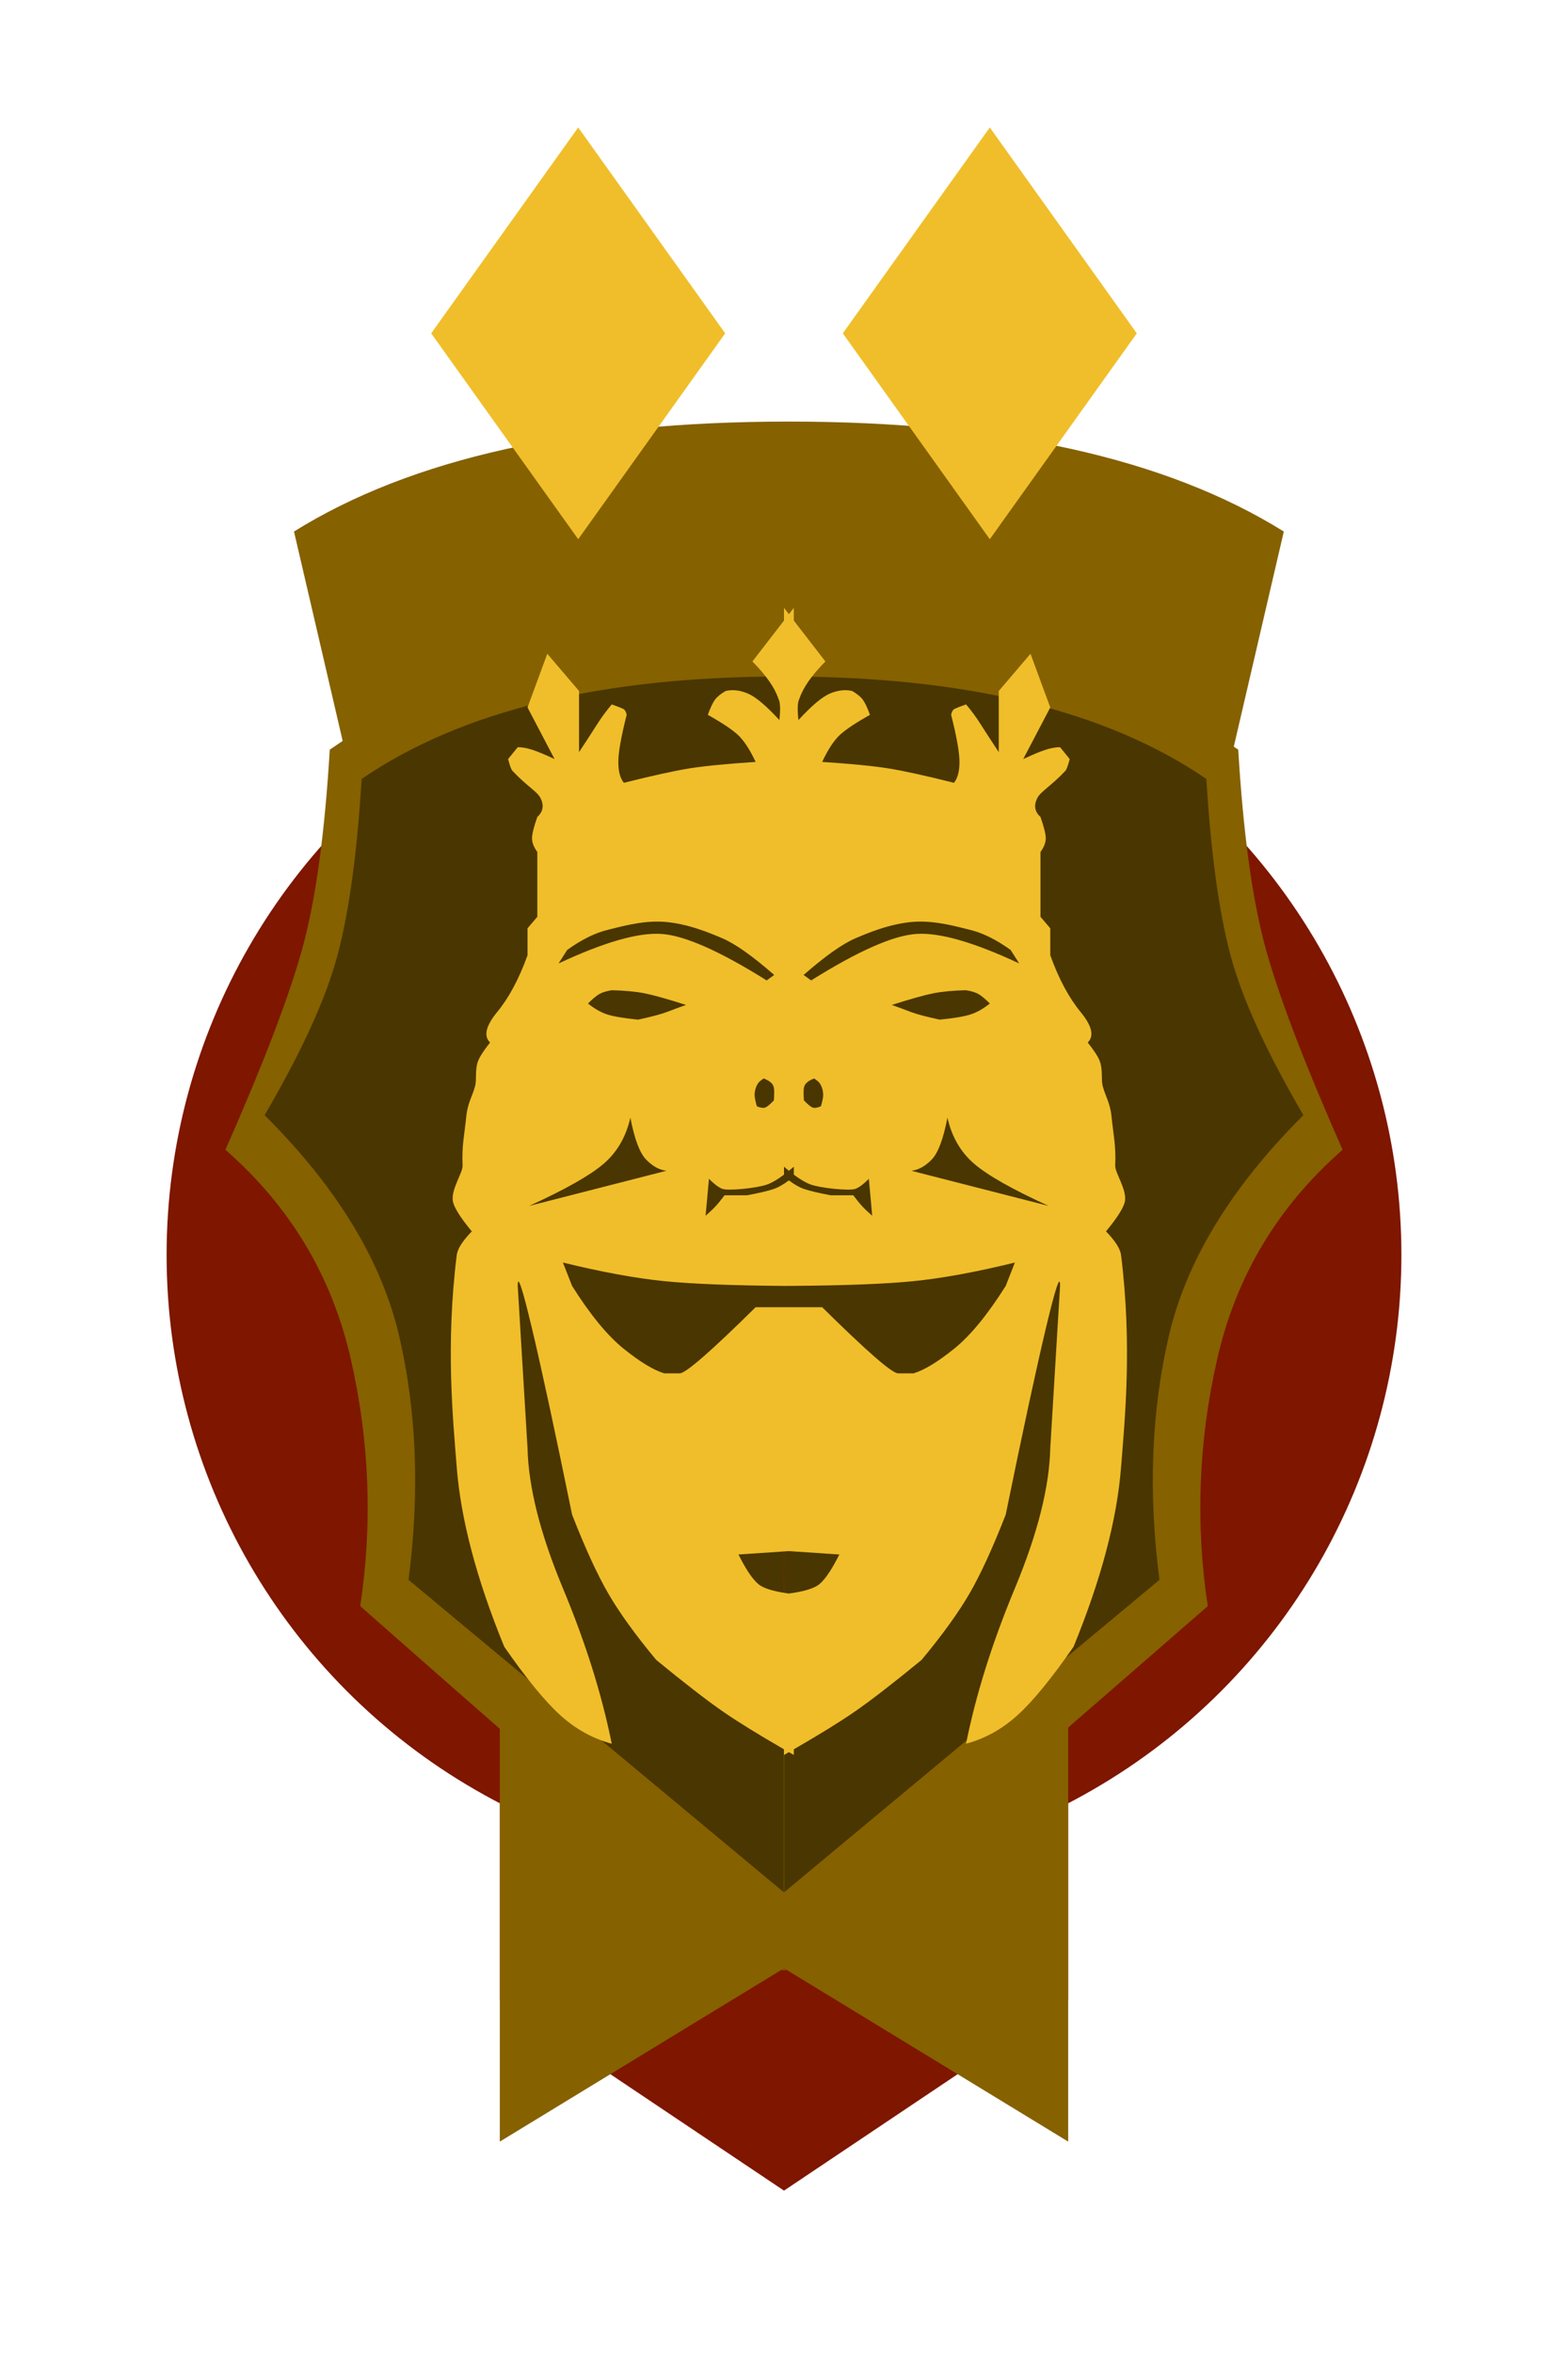 <?xml version="1.0" encoding="UTF-8"?>
<svg width="160px" height="240px" viewBox="0 0 160 240" version="1.1" xmlns="http://www.w3.org/2000/svg" xmlns:xlink="http://www.w3.org/1999/xlink">
    <title>team_conqueror_2</title>
    <g id="team_conqueror_2" stroke="none" stroke-width="1" fill="none" fill-rule="evenodd">
        <g id="Group-17" transform="translate(17, 43)">
            <circle id="Oval-Copy-11" fill="#7E1600" cx="63" cy="85" r="63"></circle>
            <polygon id="Rectangle-Copy-65" fill="#7E1600" points="34 125 92 125 92 161 63 180.44 34 161"></polygon>
            <polygon id="Rectangle-Copy-66" fill="#856100" points="34 120 92 120 92 175.44 63 157.76 34 175.44"></polygon>
            <path d="M13,11.215 C25,3.738 41.833,0 63.5,0 C85.167,0 102,3.738 114,11.215 L104,54.215 L23,54.215 L13,11.215 Z" id="Rectangle-Copy-67" fill="#856100"></path>
            <path d="M16.65,33.465 C27.583,25.822 43.033,22 63,22 L62.976,158 C62.301,158 47.895,145.608 19.759,120.825 C21.032,112.397 20.706,103.974 18.781,95.557 C16.855,87.14 12.595,80.045 6,74.273 C10.073,65.044 12.742,58.005 14.008,53.154 C15.274,48.304 16.154,41.741 16.65,33.465 Z M109.35,33.465 C98.417,25.822 82.967,22 63,22 L63.024,158 C63.353,158 77.759,145.608 106.241,120.825 C104.968,112.397 105.294,103.974 107.219,95.557 C109.145,87.14 113.405,80.045 120,74.273 C115.927,65.044 113.258,58.005 111.992,53.154 C110.726,48.304 109.846,41.741 109.35,33.465 Z" id="Combined-Shape-Copy-22" fill="#856100"></path>
            <path d="M63,26 L62.978,150 L24.69,118.143 C25.839,109.225 25.519,100.928 23.728,93.254 C21.938,85.579 17.362,78.076 10,70.743 C13.787,64.273 16.269,58.828 17.446,54.405 C18.623,49.983 19.442,43.999 19.902,36.454 C30.068,29.485 44.434,26 63,26 Z M63,26 C81.566,26 95.932,29.485 106.098,36.454 C106.558,43.999 107.377,49.983 108.554,54.405 C109.731,58.828 112.213,64.273 116,70.743 C108.638,78.076 104.062,85.579 102.272,93.254 C100.481,100.928 100.161,109.225 101.31,118.143 L63.022,150 Z" id="Combined-Shape-Copy-25" fill="#000000" opacity="0.446"></path>
            <path d="M64,19 L64,20.295 L67.224,24.469 C65.824,25.884 64.943,27.145 64.579,28.251 C64.381,28.591 64.346,29.322 64.473,30.444 C65.82,28.977 66.894,28.074 67.693,27.737 C68.493,27.399 69.248,27.313 69.956,27.479 C70.457,27.77 70.818,28.063 71.039,28.36 C71.261,28.657 71.506,29.174 71.773,29.912 C70.33,30.719 69.306,31.402 68.701,31.961 C68.097,32.52 67.495,33.437 66.894,34.714 C69.805,34.902 72.039,35.12 73.596,35.366 C75.152,35.613 77.401,36.105 80.341,36.844 C80.718,36.386 80.906,35.676 80.906,34.714 C80.906,33.752 80.622,32.151 80.054,29.912 C80.112,29.594 80.235,29.389 80.422,29.296 C80.61,29.204 80.995,29.054 81.577,28.848 C82.114,29.477 82.618,30.162 83.089,30.905 C83.56,31.648 84.168,32.584 84.914,33.714 L84.914,27.479 L88.154,23.681 L90.171,29.158 L87.413,34.421 C88.393,33.963 89.159,33.646 89.712,33.469 C90.265,33.291 90.751,33.207 91.171,33.214 L92.154,34.421 C91.983,35.089 91.834,35.491 91.706,35.627 C90.243,37.186 89.188,37.727 88.851,38.394 C88.469,39.149 88.576,39.791 89.171,40.321 C89.532,41.347 89.712,42.076 89.712,42.509 C89.712,42.942 89.532,43.407 89.171,43.903 L89.171,50.509 L90.171,51.685 L90.171,54.433 C91.034,56.835 92.068,58.767 93.272,60.229 C94.432,61.646 94.673,62.68 93.993,63.332 C94.669,64.186 95.086,64.838 95.244,65.29 C95.536,66.123 95.356,67.14 95.514,67.749 C95.787,68.803 96.288,69.514 96.417,70.847 C96.586,72.591 96.897,73.88 96.797,75.878 C96.761,76.606 97.939,78.224 97.802,79.44 C97.732,80.061 97.084,81.113 95.858,82.598 C96.803,83.573 97.316,84.378 97.394,85.012 C98.544,94.269 97.772,101.824 97.394,106.657 C96.978,111.986 95.362,118.089 92.546,124.966 C90.284,128.223 88.371,130.555 86.809,131.964 C85.248,133.372 83.503,134.337 81.577,134.857 C82.585,129.835 84.246,124.55 86.559,119 C88.873,113.45 90.077,108.683 90.171,104.7 L91.171,88.161 C91.191,86.889 90.705,88.342 89.712,92.518 C88.719,96.695 87.356,103.019 85.624,111.492 C84.292,114.903 83.06,117.585 81.93,119.536 C80.799,121.488 79.169,123.744 77.042,126.305 C74.141,128.685 71.859,130.449 70.197,131.597 C68.717,132.619 66.652,133.895 64.001,135.426 L64,136 C63.831,135.904 63.664,135.808 63.5,135.714 C63.335,135.809 63.169,135.904 63,136 L63,135.426 C60.349,133.895 58.283,132.619 56.803,131.597 C55.141,130.449 52.859,128.685 49.958,126.305 C47.831,123.744 46.201,121.488 45.07,119.536 C43.94,117.585 42.708,114.903 41.376,111.492 C39.644,103.019 38.281,96.695 37.288,92.518 C36.295,88.342 35.809,86.889 35.829,88.161 L36.829,104.7 C36.923,108.683 38.127,113.45 40.441,119 C42.754,124.55 44.415,129.835 45.423,134.857 C43.497,134.337 41.752,133.372 40.191,131.964 C38.629,130.555 36.716,128.223 34.454,124.966 C31.638,118.089 30.022,111.986 29.606,106.657 C29.228,101.824 28.456,94.269 29.606,85.012 C29.684,84.378 30.197,83.573 31.142,82.598 C29.916,81.113 29.268,80.061 29.198,79.44 C29.061,78.224 30.239,76.606 30.203,75.878 C30.103,73.88 30.414,72.591 30.583,70.847 C30.712,69.514 31.213,68.803 31.486,67.749 C31.644,67.14 31.464,66.123 31.756,65.29 C31.914,64.838 32.331,64.186 33.007,63.332 C32.327,62.68 32.568,61.646 33.728,60.229 C34.932,58.767 35.966,56.835 36.829,54.433 L36.829,51.685 L37.829,50.509 L37.829,43.903 C37.468,43.407 37.288,42.942 37.288,42.509 C37.288,42.076 37.468,41.347 37.829,40.321 C38.424,39.791 38.531,39.149 38.149,38.394 C37.812,37.727 36.757,37.186 35.294,35.627 C35.166,35.491 35.017,35.089 34.846,34.421 L35.829,33.214 C36.249,33.207 36.735,33.291 37.288,33.469 C37.841,33.646 38.607,33.963 39.587,34.421 L36.829,29.158 L38.846,23.681 L42.086,27.479 L42.086,33.714 C42.832,32.584 43.44,31.648 43.911,30.905 C44.382,30.162 44.886,29.477 45.423,28.848 C46.005,29.054 46.39,29.204 46.578,29.296 C46.765,29.389 46.888,29.594 46.946,29.912 C46.378,32.151 46.094,33.752 46.094,34.714 C46.094,35.676 46.282,36.386 46.659,36.844 C49.599,36.105 51.848,35.613 53.404,35.366 C54.961,35.12 57.195,34.902 60.106,34.714 C59.505,33.437 58.903,32.52 58.299,31.961 C57.694,31.402 56.67,30.719 55.227,29.912 C55.494,29.174 55.739,28.657 55.961,28.36 C56.182,28.063 56.543,27.77 57.044,27.479 C57.752,27.313 58.507,27.399 59.307,27.737 C60.106,28.074 61.18,28.977 62.527,30.444 C62.654,29.322 62.619,28.591 62.421,28.251 C62.057,27.145 61.176,25.884 59.776,24.469 L63,20.295 L63,19 L63.5,19.647 L64,19 Z M63.5,115.209 L58.354,115.556 C59.238,117.326 60.01,118.399 60.669,118.774 C61.255,119.108 62.198,119.362 63.498,119.537 C64.803,119.362 65.746,119.108 66.331,118.774 C66.99,118.399 67.762,117.326 68.646,115.556 L63.5,115.209 Z M86.559,85.777 C82.612,86.744 79.167,87.376 76.224,87.674 C73.451,87.954 69.377,88.115 64.001,88.155 C63.832,88.16 63.665,88.159 63.5,88.158 L63,88.161 C57.624,88.115 53.549,87.954 50.776,87.674 C47.833,87.376 44.388,86.744 40.441,85.777 L41.376,88.161 C43.232,91.105 44.993,93.246 46.659,94.584 C48.325,95.921 49.698,96.752 50.776,97.077 L52.364,97.077 C52.97,97.077 55.551,94.828 60.106,90.332 L66.894,90.332 C71.449,94.828 74.03,97.077 74.636,97.077 L76.224,97.077 C77.302,96.752 78.675,95.921 80.341,94.584 C82.007,93.246 83.768,91.105 85.624,88.161 L86.559,85.777 Z M64,76 C63.829,76.149 63.662,76.289 63.5,76.421 C63.339,76.29 63.172,76.149 63,76 L63,76.812 C62.348,77.3 61.782,77.632 61.303,77.808 C60.238,78.198 57.264,78.486 56.695,78.256 C56.316,78.103 55.865,77.764 55.342,77.241 L55,81 C55.42,80.638 55.756,80.321 56.009,80.048 C56.261,79.776 56.569,79.398 56.931,78.916 L59.238,78.916 C60.526,78.671 61.448,78.451 62.003,78.256 C62.435,78.104 62.934,77.817 63.501,77.396 C64.067,77.818 64.566,78.104 64.997,78.256 C65.552,78.451 66.474,78.671 67.762,78.916 L70.069,78.916 C70.431,79.398 70.739,79.776 70.991,80.048 C71.244,80.321 71.58,80.638 72,81 L71.658,77.241 C71.135,77.764 70.684,78.103 70.305,78.256 C69.736,78.486 66.762,78.198 65.697,77.808 C65.218,77.632 64.653,77.3 64.001,76.813 Z M47.324,71 C46.879,72.954 45.97,74.521 44.598,75.7 C43.227,76.879 40.694,78.313 37,80 L51,76.416 C50.284,76.335 49.597,75.957 48.937,75.282 C48.277,74.607 47.74,73.18 47.324,71 Z M79.676,71 C79.26,73.18 78.723,74.607 78.063,75.282 C77.403,75.957 76.716,76.335 76,76.416 L90,80 C86.306,78.313 83.773,76.879 82.402,75.7 C81.03,74.521 80.121,72.954 79.676,71 Z M60.927,67 C60.628,67.197 60.439,67.359 60.36,67.485 C60.306,67.57 60.022,67.962 60,68.66 C59.994,68.877 60.07,69.269 60.228,69.835 C60.587,69.994 60.869,70.038 61.074,69.967 C61.279,69.895 61.578,69.649 61.971,69.229 C62.01,68.586 62.01,68.165 61.971,67.966 C61.889,67.543 61.631,67.397 61.562,67.338 C61.443,67.238 61.232,67.125 60.927,67 Z M66.073,67 C65.768,67.125 65.557,67.238 65.438,67.338 C65.369,67.397 65.111,67.543 65.029,67.966 C64.99,68.165 64.99,68.586 65.029,69.229 C65.422,69.649 65.721,69.895 65.926,69.967 C66.131,70.038 66.413,69.994 66.772,69.835 C66.93,69.269 67.006,68.877 67,68.66 C66.978,67.962 66.694,67.57 66.64,67.485 C66.561,67.359 66.372,67.197 66.073,67 Z M45.435,58 C44.898,58.085 44.478,58.212 44.172,58.382 C43.867,58.552 43.476,58.877 43,59.356 C43.671,59.895 44.328,60.267 44.971,60.474 C45.614,60.68 46.662,60.856 48.117,61 C49.512,60.698 50.502,60.433 51.088,60.207 C51.675,59.981 52.312,59.745 53,59.5 C51.054,58.881 49.634,58.485 48.74,58.31 C47.846,58.136 46.744,58.032 45.435,58 Z M81.565,58 C80.256,58.032 79.154,58.136 78.26,58.31 C77.366,58.485 75.946,58.881 74,59.5 C74.688,59.745 75.325,59.981 75.912,60.207 C76.498,60.433 77.488,60.698 78.883,61 C80.338,60.856 81.386,60.68 82.029,60.474 C82.672,60.267 83.329,59.895 84,59.356 C83.524,58.877 83.133,58.552 82.828,58.382 C82.522,58.212 82.102,58.085 81.565,58 Z M50.694,51.019 C48.416,50.872 46.055,51.604 45.116,51.818 C43.8,52.117 42.387,52.808 40.877,53.891 L40,55.268 C44.644,53.094 48.149,52.091 50.515,52.259 C52.881,52.428 56.452,54.008 61.23,57 L62,56.445 C59.786,54.508 58.018,53.259 56.694,52.698 C55.653,52.256 53.208,51.182 50.694,51.019 Z M76.306,51.019 C73.792,51.182 71.347,52.256 70.306,52.698 C68.982,53.259 67.214,54.508 65,56.445 L65.77,57 C70.548,54.008 74.119,52.428 76.485,52.259 C78.851,52.091 82.356,53.094 87,55.268 L86.123,53.891 C84.613,52.808 83.2,52.117 81.884,51.818 C80.945,51.604 78.584,50.872 76.306,51.019 Z" id="Combined-Shape" fill="#F0BE2A"></path>
        </g>
        <g id="Group-3-Copy-11" transform="translate(44, 13)" fill="#F0BE2A">
            <polygon id="Polygon-Copy-43" points="57 0 72 21 57 42 42 21"></polygon>
            <polygon id="Polygon-Copy-48" points="15 0 30 21 15 42 0 21"></polygon>
        </g>
    </g>
</svg>